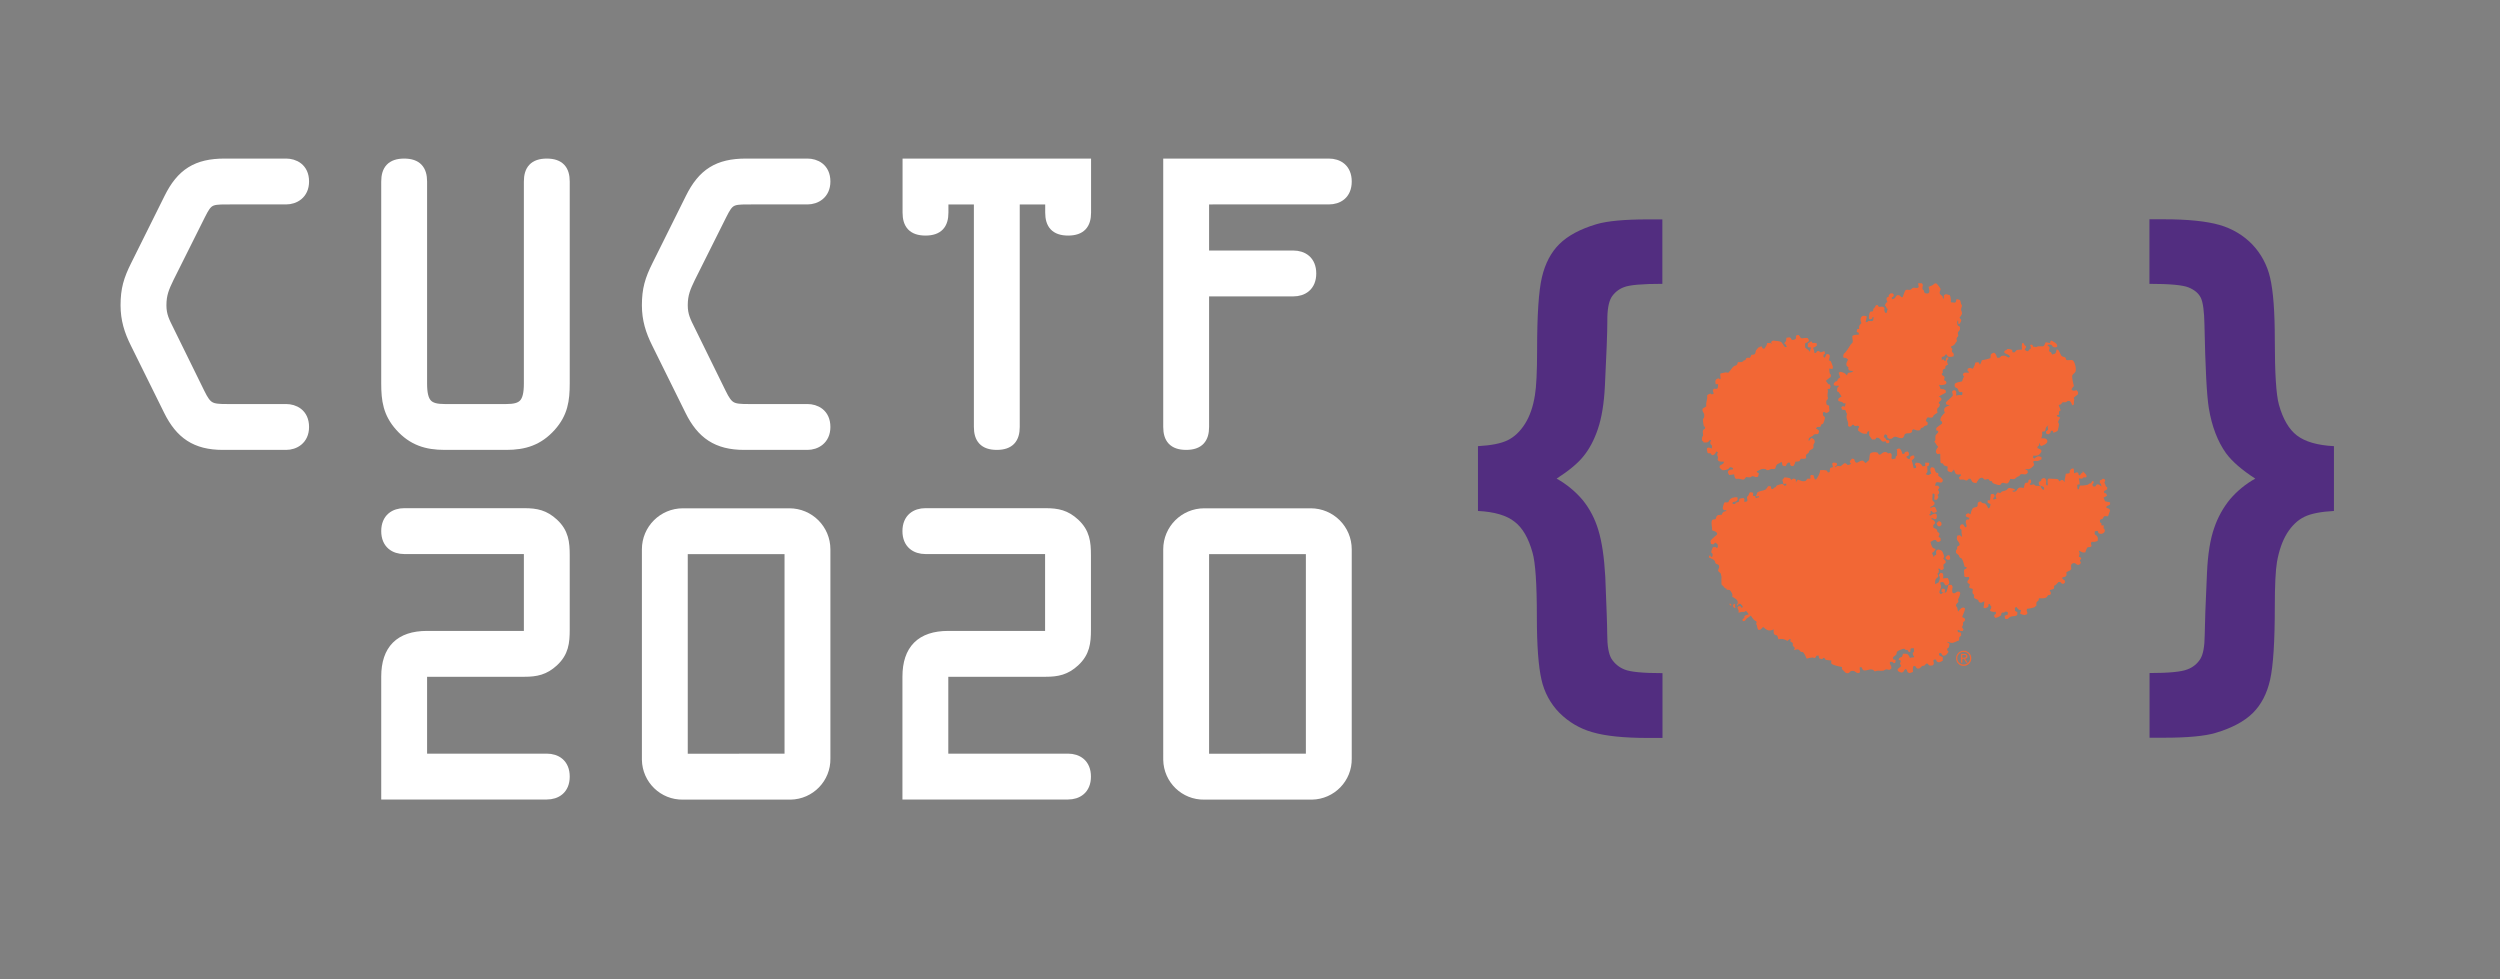 <?xml version="1.0" encoding="utf-8"?>
<!-- Generator: Adobe Illustrator 24.2.0, SVG Export Plug-In . SVG Version: 6.00 Build 0)  -->
<svg version="1.1" id="Layer_1" xmlns="http://www.w3.org/2000/svg" xmlns:xlink="http://www.w3.org/1999/xlink" x="0px" y="0px"
	 viewBox="0 0 2071.6 811.6" style="enable-background:new 0 0 2071.6 811.6;" xml:space="preserve">
<rect x="0" y="0" width="2071.6" height="811.6" fill="#808080" stroke="none"/>
<style type="text/css">
	.st0{fill:#522D80;}
	.st1{fill:#FFFFFF;stroke:#FFFFFF;stroke-width:8;stroke-miterlimit:10;}
	.st2{clip-path:url(#SVGID_2_);}
	.st3{fill:#F26735;}
</style>
<g id="Layer_2_1_">
	<g id="Layer_1-2">
		<path class="st0" d="M1224.7,423.4v-53.7c10.9-0.6,19.1-2.2,24.6-4.9s10.3-7.2,14.3-13.5c4-6.3,6.8-14.3,8.3-23.8
			c1.2-7.2,1.8-19.6,1.8-37.3c0-28.9,1.3-49.1,4-60.5c2.7-11.4,7.5-20.6,14.5-27.5c7-6.9,17.2-12.4,30.6-16.4c9.1-2.7,23.4-4,42.9-4
			h11.8v53.4c-16.5,0-27.2,0.9-31.9,2.8c-4.3,1.6-8,4.6-10.4,8.5c-2.2,3.8-3.4,10.3-3.3,19.6c0,9.4-0.7,27.2-2,53.4
			c-0.7,14.8-2.7,26.7-5.8,35.9c-3.1,9.2-7.1,16.7-12,22.7c-4.8,6-12.3,12.1-22.2,18.5c8.2,4.6,15.5,10.6,21.6,17.8
			c5.9,7.3,10.2,15.7,12.9,24.7c3,9.7,4.9,22.7,5.8,38.9c1,24.7,1.6,40.5,1.6,47.4c0,9.8,1.2,16.7,3.6,20.6c2.6,4,6.4,7.1,10.8,8.8
			c4.8,2,15.3,3,31.4,3v53.7h-11.9c-20.1,0-35.5-1.6-46.3-4.8c-10.3-2.9-19.6-8.4-27.2-16c-7.5-7.6-12.6-17.2-14.9-27.6
			c-2.5-10.9-3.8-28.2-3.8-51.8c0-27.4-1.2-45.2-3.6-53.4c-3.3-11.9-8.2-20.5-14.9-25.6C1248.5,427.1,1238.4,424.1,1224.7,423.4z"/>
		<path class="st0" d="M1934,423.4c-10.9,0.6-19.1,2.2-24.6,4.9c-5.5,2.7-10.2,7.2-14.2,13.5c-3.9,6.3-6.7,14.3-8.4,23.8
			c-1.2,7.2-1.8,19.5-1.8,37.1c0,28.9-1.3,49.1-3.9,60.6s-7.4,20.7-14.4,27.6c-7,6.9-17.3,12.4-30.8,16.4c-9.1,2.7-23.4,4-42.9,4
			h-11.8v-53.6c15.9,0,26.4-1,31.3-3c4.5-1.6,8.3-4.7,10.8-8.7c2.3-3.8,3.5-10.2,3.6-19.3c0.1-9.1,0.7-26.5,1.9-52.1
			c0.7-15.5,2.7-27.9,6-37.2c2.9-8.6,7.3-16.6,13.1-23.7c5.9-6.9,13-12.7,20.9-17.1c-11-7.1-19.1-14.1-24.2-21
			c-7-9.8-11.8-22.3-14.3-37.5c-1.7-10.4-2.9-33.4-3.6-68.9c-0.2-11.2-1.2-18.6-3-22.4c-1.8-3.7-5.2-6.6-10.1-8.6
			c-4.8-2-15.7-3-32.5-3v-53.5h11.8c20.1,0,35.5,1.6,46.3,4.7c10.2,2.9,19.6,8.4,27,16c7.4,7.7,12.5,17.3,14.9,27.7
			c2.6,11,3.9,28.2,3.9,51.8c0,27.3,1.1,45.1,3.4,53.4c3.3,11.9,8.3,20.5,15,25.6c6.7,5.1,16.9,8.1,30.6,8.8L1934,423.4z"/>
		<path class="st1" d="M184.6,368.8c-22.5,0-35.4-9-45-28.5L112,284.5c-5.1-10.2-8.1-19.8-8.1-31.5c0-13.2,2.4-21.3,8.4-33.3
			l27.6-55.5c10.2-20.7,23.1-28.8,46.2-28.8h51c6.6,0,15,3.6,15,15c0,10.8-8.1,15-15,15H187c-12.9,0-15,1.2-20.7,12.6l-26.1,52.2
			c-3.9,8.1-6.3,13.5-6.3,22.8c0,8.4,2.7,13.5,6.3,20.7l25.5,51.9c6,12.3,9,13.2,22.5,13.2h48.9c6.6,0,15,3.6,15,15
			c0,10.8-8.1,15-15,15L184.6,368.8z"/>
		<path class="st1" d="M368.5,368.8c-15,0-26.7-3.6-37.2-15.3c-9.9-11.1-11.4-21.9-11.4-35.7V150.4c0-9.6,4.2-15,15-15s15,5.4,15,15
			v167.4c0,16.8,5.1,21,18.6,21h51c13.5,0,18.6-4.2,18.6-21V150.4c0-9.6,4.2-15,15-15s15,5.4,15,15v167.4c0,13.8-1.5,24.6-11.4,35.7
			c-10.5,11.7-22.2,15.3-37.2,15.3H368.5z"/>
		<path class="st1" d="M616.6,368.8c-22.5,0-35.4-9-45-28.5L544,284.5c-5.1-10.2-8.1-19.8-8.1-31.5c0-13.2,2.4-21.3,8.4-33.3
			l27.6-55.5c10.2-20.7,23.1-28.8,46.2-28.8h51c6.6,0,15,3.6,15,15c0,10.8-8.1,15-15,15H619c-12.9,0-15,1.2-20.7,12.6l-26.1,52.2
			c-3.9,8.1-6.3,13.5-6.3,22.8c0,8.4,2.7,13.5,6.3,20.7l25.5,51.9c6,12.3,9,13.2,22.5,13.2h48.9c6.6,0,15,3.6,15,15
			c0,10.8-8.1,15-15,15L616.6,368.8z"/>
		<path class="st1" d="M781.9,165.4v10.8c0,9.6-4.2,15-15,15s-15-5.4-15-15v-40.8h148.2v40.8c0,9.6-4.2,15-15,15s-15-5.4-15-15
			v-10.8H841v188.4c0,9.6-4.2,15-15,15s-15-5.4-15-15V165.4H781.9z"/>
		<path class="st1" d="M967.9,135.4h133.2c7.8,0,15,4.2,15,15s-7.2,15-15,15H997.9v46.2h73.8c7.8,0,15,4.2,15,15s-7.2,15-15,15
			h-73.8v112.2c0,9.6-4.2,15-15,15s-15-5.4-15-15L967.9,135.4z"/>
		<path class="st1" d="M349.9,628.5h103.2c7.8,0,15,4.2,15,15s-7.2,15-15,15H319.9v-97.8c0-22.5,11.4-33.9,33.9-33.9h84.3v-71.7
			H334.9c-7.8,0-15-4.2-15-15s7.2-15,15-15h99.6c10,0,16.8,1.5,24.3,8.4c8.4,7.8,9.3,15.9,9.3,26.7v61.5c0,10.8-0.9,18.9-9.3,26.7
			c-7.5,6.9-14.4,8.4-24.3,8.4h-84.6V628.5z"/>
		<path class="st1" d="M654.1,425.2c16.6,0,30,13.4,30,30v173.4c0.3,16.3-12.7,29.7-29,30h-89.2c-16.3,0.3-29.7-12.7-30-29
			c0-0.3,0-0.6,0-1V455.2c0-16.6,13.4-30,30-30H654.1z M654.1,628.5V455.2h-88.2v173.4L654.1,628.5z"/>
		<path class="st1" d="M781.8,628.5h103.2c7.8,0,15,4.2,15,15s-7.2,15-15,15H751.8v-97.8c0-22.5,11.4-33.9,33.9-33.9h84.3v-71.7
			H766.8c-7.8,0-15-4.2-15-15s7.2-15,15-15h99.6c10,0,16.8,1.5,24.3,8.4c8.4,7.8,9.3,15.9,9.3,26.7v61.5c0,10.8-0.9,18.9-9.3,26.7
			c-7.5,6.9-14.4,8.4-24.3,8.4h-84.6V628.5z"/>
		<path class="st1" d="M1086.1,425.2c16.6,0,30,13.4,30,30v173.4c0.3,16.3-12.7,29.7-29,30h-89.2c-16.3,0.3-29.7-12.7-30-29
			c0-0.3,0-0.6,0-1V455.2c0-16.6,13.4-30,30-30H1086.1z M1086.1,628.5V455.2h-88.2v173.4L1086.1,628.5z"/>
	</g>
	<g>
		<defs>
			<rect id="SVGID_1_" x="1410.3" y="234.7" width="338.2" height="323.8"/>
		</defs>
		<clipPath id="SVGID_2_">
			<use xlink:href="#SVGID_1_"  style="overflow:visible;"/>
		</clipPath>
		<g class="st2">
			<path class="st3" d="M1589.7,235.4c-0.3,0.9,0.2,1.7,0.3,2.4c-0.4,0.1-0.6,0.6-0.7,0.7c-1.2,0.4-2.8-0.3-4.1,0
				c-0.7,0.2-1.7,1.6-2.4,1.7c-1.6,0.3-2.4-0.7-3.8,0.3c-0.6,0.5-2,4.8-2.4,5.8c-0.4-0.2-0.6,0.1-1,0s-0.9-1.2-1.4-1.4
				c-3.1-1.3-3,1.3-4.4,2.4c-0.5,0.4-1.4,0.4-2,0.7l-0.3-1.4c0.4-0.4,1.6-0.8,1.7-1.4c0.1-0.4-0.2-1,0-1.4c-0.3-0.2-0.6-0.2-0.7-0.7
				c-0.7,0.1-1.3,0.1-2,0c-0.3,0.5-1.2,1.1-1.4,1.7c-0.1,0.2,0.2,0.8,0,1s-1.6,0.6-1.7,1c-0.5,1.5,0.3,2.7,0.7,3.7h-0.7
				c-0.8,0.7-1.3,1.7-1.4,2.7c0,0.3,0.9,0.8,1,1s0.2,1.2,0.3,1.4s0.8,0,1,0.3c-0.4,1.1-0.8,2.2-1,3.4c-0.2-0.1-0.8,0-1,0
				c-0.9-1.9-1.1-1.2-0.7-4.1c-0.3-0.2-1.1-0.9-1.4-1c-1-0.3-2.4,0.3-3.4,0c-0.3-0.1-0.5-1.2-1-1.4s-1.6,0.3-1.4,0.3
				c-0.4,0.7-0.9,1.4-1.4,2.4c0,0.1-0.7,0.2-0.7,0.3c-0.2,0.5,0.1,1.6-0.3,2c-0.6,0.6-1.7,0.1-2.4,0.7c-0.5,0.4-1.4,5.3-0.7,5.8
				c1,0.7,1.7,0,2.4-0.3c0.5-0.3,0.2-0.7,0.3-1.4l1,0.3c-0.2,0.8-0.3,1.6-0.3,2.4c-0.4,0.1-0.5,0.6-0.7,0.7c-1,0.4-2.7-0.3-3.7,0
				l-0.3,0.7c-0.6,0.4-1,0-1.7,0.3c0.3-1.5,0.6-3,1-4.4c-0.6-0.3-0.2,0-0.3-0.7c-1.6-0.1-3.1-0.7-4.1,0.7c-1.3,1.7-0.8,3.5,0,5.1
				c-0.7,0.8-1.9,1.8-2,3.1c-0.1,0.4,0.2,1.3,0,1.7c-0.6,0.2-1.1,0.3-1.7,0.3c0,0.8-0.2,1.6-0.3,2.4c0.5,0.1,0.9,0.2,1.4,0.3
				c0.4,0.3,0.3,1.4,0.7,1.7c-0.7,0-4.6,0.3-5.4,1s0.4,4.1,0,5.4c-0.2,0.7-1.3,1.4-1.7,2c-1.3,2.3-2.8,4.4-4.4,6.5
				c-0.3,0.4-1.2,0.7-1.4,1.4c-1.1,4.2,1,2.7,2,3.1c0.2,0.1,1.3,1.1,1.7,1.4c-0.6,1.3-2.2,3.4-1,5.4c0.2,0.4,1.2,0.6,1.4,1
				s-0.5,0.2-0.3,1c0.3,2,2.6,2,4.4,2c-0.2,0.1-1.3,1-1.4,1c-3.3,1-2.8-0.5-4.1,2.7c-1.5-2-2.7-2.5-5.8-3.1c-0.3,0.5-0.6,0.7-1,1
				c0.6,1.5,0.6,2.3,1.4,3.7c-0.7,0.4-1.4,0.8-2,1.4c-0.4,0.5-0.3,1.3-0.7,1.7s-1,0.1-1.4,0.3c-0.5,0.5-1,1.1-1.4,1.7
				c0.1,0.5,0.1,0.9,0,1.4c1.3,0.5,2.7,0.6,4.1,0.3c-0.2,0.4,0.2,0.6,0,1l-0.7,0.3c-0.7,1.1-0.4,1.8-0.7,3.4
				c0.5,0.2,0.9,0.4,1.4,0.7c1,1.3,1.5,2.4,2.4,3.7c-0.7,0.5-2.5,1.2-2.7,2c-0.2,0.6,0.2,1.1,0,1.7c1.2,0.2,2.3,0.6,3.4,1
				c0.2,0.1,0.7,0.9,1,1c0.6,0.1,1.1-0.2,1.7,0c-0.2,0.8-0.4,1.5-0.7,2.7c-0.8,0-1-0.7-2-0.3c-0.2,0-0.7,0.9-1,1
				c1.3,2.4-0.2,1.8,3.4,2c0.3,0.9,0.7,1.9,1,2.7h0.3c0.3,1.4-0.5,1.9-0.3,3.4c0.1,1.2,1.2,3.7,1.4,4.8c0.1,0.8-0.3,1.6,0,2.4
				c0,0.1,0.6,0.3,0.7,0.7c2.8-1,0.8,0.6,2.7-1.7c0.4,0.2,0.6-0.2,1,0c0.1,0,0.8,1,1,1c1.5,0.3,1.7-0.6,3.1,0s-0.2,1.7-0.3,2.4
				c-0.1,0.4,0.1,1,0,1.4c2.5,1.8,3.4,2.8,7.1,2.7c0.2-0.6,0.4-1.2,0.7-1.7c0.3-0.4,1.1-0.4,1.4-0.7v3.7c0.1,0.4,2,2.7,2.4,3.4
				c0.9-0.1,1.8,0,2.7,0c0.1-0.2,0.5-1.3,0.7-1.4c3.1-0.7,3.9,2.6,5.4,3.1c1,0.2,1.5-0.2,2.4-0.3c0.3,0.4,0.5,1.5,1,1.7
				c0.4,0.1,1-0.2,1.4,0c0.1-0.4,0.6-0.5,0.7-0.7c0.2-0.6-0.2-1.1,0-1.7c-0.8-0.1-1.6-0.2-2.4-0.3c-0.6-0.3-0.8-1.9-1.4-2h-0.7
				c-0.2-0.4,0.2-1,0-1.4c0.2-0.4,0.8-1,1-1.4c0.4,0.4,1.4,0.5,1.7,1c0.2,0.3-0.1,1,0,1.4c0.1,0.5,1.1,0.9,1.4,1.4
				c0.7-0.1,1.4,0.1,2,0c1.2-0.3,1.5-1.6,3.1-1.7c1.8-0.1,3.6,1.7,6.1,1c1.7-0.5,1.3-2.7,2.4-3.4s2.9-0.2,4.4-0.7
				c0.4-0.1,1-0.8,1.3-1c-0.1-0.5-0.1-0.9,0-1.4c0.2-0.4,0.8-0.2,1-0.7c1.6,0.5,3.6,1.6,5.4,0.7c0.4-0.2,0.7-1.4,1-1.7
				s1-0.1,1.4-0.3s1-1.2,1.4-1.4c0.8-0.3,1.6-0.5,2.4-0.7c0.2-0.7,0.3-1.3,0.3-2c-0.1-0.5-1.3-1-1.4-1.4c-0.3-1,0.4-0.9,0.3-1.7
				c0.4-0.4,0.8-0.9,1-1.4c1.3,0.2,2.8,0.6,4.1,0c0.7-0.4,0.5-1.1,1-1.7c0.9-0.8,2-1.5,3.1-2c-0.2-1-0.4-2-0.3-3.1
				c0.1-0.8,1.4-1.5,1.7-2c0.3-0.7,0.5-1.3,0.7-2c-0.4-0.2-0.7-0.4-1-0.7c-0.2-0.4,0.2-0.7,0-1c2.7-1.9,3.2-3,0-4.8
				c2-1,3.8-2.1,5.8-3.1c-0.1-0.6-0.1-1.1,0-1.7c-0.4-0.2-1-0.9-1.4-1c-1.4-0.4-2.2,0-3.1-0.7c-0.4-0.3-0.2-1.1-0.3-1.7
				c-0.8,0.3-0.5-0.9-0.7-1.4c0.1,0,1.9,0.1,1.4,0.3c2.2-0.2,6-0.5,4.1-3.4c-0.2-0.3-1.3-0.4-1.4-0.7c-0.2-0.7,0.6-1.6,0.3-2.7
				c-0.2-0.9-1.5-1-1.7-1.4c-0.7-1.1-1-1.4,0.3-2c-0.2-2.3-0.3-2.2,1-3.4c0.3,0,0.7,0,1,0c0-0.8,0.1-1.6,0.3-2.4l2-1
				c-0.5-1.4-1-2.8-0.7-3.7c0.1-0.3,1-1.1,1-1.4c0.1-0.8-0.5-0.5-0.3-1l-1.4,0.3c-0.8,2.9-0.5,3.9-2.4,1.4c-0.9,0.1-0.8,0.4-1.4,0.7
				c0,0,0-2.1,0-2.7c2.7-0.6,1.7-0.2,3.1-2c0.3,0.2,0.7-0.1,1,0s0.4,1.2,0.7,1.4c1.6,1.1,3.7,0.4,5.1,0c-0.2-0.7,0.2-1.4,0-2
				c-0.1-0.4-1.2-1.2-1.4-1.7s-0.2-1.9,0.3-1.7v-0.7c-0.1-0.2-1-0.9-1-1s0.1-0.8,0-1c2.5-1.1,2.8-1.3,4.1-3.7l0.7-0.7
				c0.1-0.7-0.6-1.3-0.3-2.4c0.1-0.6,1.2-1.3,1.4-2s-0.6-1.6-0.3-2.7c0.1-0.7,1.5-1.8,1.7-2.4c0.2-0.7-0.1-1.6,0-2.4
				c-2.2-1.3-2.1-0.8-2.4-4.1c0.6-0.4,0.2-0.3,0.3-1h0.7c0,0.7-0.1,1.7,0,2.7c0.1,0,1.9-0.1,1.4-0.3c0.2-0.7,0.6-1.4,1-2
				c0-0.3,0-0.7,0-1c-0.1-0.5-1-1.2-1.4-1.7c0.3-0.5,0.8-1,1-1.4s0.9-1.4,1-1.7c0.4-1.6-0.7-3-0.7-3.7c0-1.4,0.8-2.1,0.7-3.7l-0.7-1
				c-0.8-3.8-0.2-3.2-3.7-4.1c-0.2,0.7-0.5,1.9-0.7,2.7c-0.7,0.2-0.4-0.3-0.7,0.3c-1.2-0.1-2.7-0.3-3.4-0.3c0.2-2,0-3.9-0.7-5.8
				c-1-0.2-2.7-1.2-4.1-0.7c-0.3,0.1-0.7,0.8-1,1c0.1,0.8,0.1,1.6,0,2.4h-0.7c-0.3-0.7,0-1.1-0.3-1.7c-0.5-0.8-2.2-1.6-2.4-2.7
				c-0.3-1.9,0.9-2,0.7-3.7c-0.1-0.5-3-4.3-3.4-4.4c-1.9-0.4-2.2,0.9-3.1,1.4c-1.1,0.6-2.4,0.9-3.4,1.4c0.6,2.2,1.9,6.4-2.4,5.4
				c-1.5-0.3-1.1-1.4-1.7-2.7c-0.1-0.2-1-0.5-1-0.7c-0.3-1.6,0.8-2.9,0-4.4c-0.5-0.9-1.7-0.6-2.7-1c-0.1,0.2-1,0.5-1,0.7
				L1589.7,235.4z M1488.4,278.2c-0.5,0.5,0,1.7-0.3,2.4c-0.9,0.9-2.2,1.3-3.4,1c0,0-0.6-1.8-1.7-2c-0.9,0-1.8,0.1-2.7,0.3l-0.3,2.7
				l-1.7,2l1,0.3c0.5,0.9,1,1.8,1.4,2.7c-0.4-0.2-1,0.1-1.4,0c-1.2-0.4-2.4-3.9-3.7-4.4c-1.7-0.7-4.5-0.7-6.5-1
				c-0.4,0.4-0.9,0.7-1.4,1v1c0.4,0.1,0.5,0.9,0,0.7c-0.1,0-0.3-0.6-0.3-0.7c-0.9,0-2.1,0-3,0c-0.4,2.2-1.4,3.2-2.4,4.8
				c-0.4-0.3-1,0-1.4-0.3c-0.3-0.4-0.5-0.9-0.7-1.4c2.3-0.6-3.8,0.1-1.4,0.3c-0.6,0.2-0.9,0-1.4,0.3l-2,2.4c-0.5,1-0.2,2.8-1.4,3.4
				c-0.8,0.2-1.6,0.3-2.4,0.3c-1.7,4.4-1.4,1.5-4.1,2.7c-0.4,0.2-0.6,1.4-1,1.7s-1,0.1-1.4,0.3l-0.3,0.7c-1.5,1-2.9,0.6-4.4,0.7
				c-0.2,0.7-0.4,1.4-0.7,2c-0.6,0.9-1.8,0.8-2.7,1.4c-1.2,0.8-3.9,5.2-4.8,5.4c-0.7-0.2-1.3-0.3-2-0.3c-1.5,0.2-3,0.6-4.4,1
				c0,1.5,0.1,3,0.3,4.4c-0.8-0.2,0.1,0.4-0.7,0.3l-0.7-0.7c-1.1-0.1-2.2,0.4-2.7,1.4c-0.6,1.2-0.1,2.2,0,3.4c0.7-0.1,1.3-0.1,2,0
				c-0.3,3.9,0.1,4-3.4,3.7c-0.3,0.4-0.6,0.7-1,1c0.4,1.3,0.3,2,0.7,3.4c-0.2,0-1.5,0.3-2,0.3c0,0,0.2-1.8-3.4,0.7
				c0.5,3.8-1.2,5-0.7,9.2c-1,0.6-2.2,1.4-3.1,2c0.1,0.6-0.1,1.1,0,1.7c0.2,0.9,1.2,2,1.4,3.1c0.1,1,0,2.1-0.3,3.1l-0.7,0.3
				c-0.4,2.1,0.5,4.6,0.7,6.5c0.4,0.1,0.9,0,1,0.3s-0.2,1,0,1.4c-0.2,0.3-1.2,0.7-1.4,1c-1.1,1.8,0,3.4-0.3,5.4l-0.7,0.3v0.7
				c-0.3,0.9-0.3,1.8,0,2.7c0.1,0.2,0.8,0.5,1,0.7v0.7c3.5,0.2,3.6,0.3,5.4-2c0.3,0.1,1,0.4,1,0.3c-0.2,0.5-0.6,1.1-0.7,1.4
				c0,0.7,0.1,1.4,0.3,2c0.2,0.1,1,0.5,1,0.7c0.3,0.8-0.1,1.9,0,2.7c-3.1-1.5-5.1-1.1-3.7,2.7c0.2,0.5,0,0.8,0.3,1
				c0.6,0.4,1.6,0,2.4,0.3c0.2,0.1,0.8,1.3,1,1.4c2.2,0.4,3.1-1.8,3.7-3.1c0.4,0.2,0.9,0.7,1.4,0.7c-1.2,2.4-0.7,2,0,4.1
				c0,0.3,0,0.7,0,1c-0.2-0.5-0.4,0.9-0.3,1c0.4,2,3.2,1.8,5.1,1.7c-0.1,0.2,0.1,0.8,0,1c-0.4,0.9-2.6,1.9-3.4,2.4
				c0.2,0.6-0.2,1.1,0,1.7c0.7,0.8,1.5,1.5,2.4,2c1.4,0.3,3.9-0.5,4.8-1c0.3-0.2,0.9-1.3,1.4-1.4c1.1-0.2,1.5,0.4,2.4,0.7v1
				c-4.2,0.5-5.3,1.5-3.1,4.8c1.8-0.5,2.3-0.2,4.1-0.7c0.1,1.1,0.4,3.3,1.4,3.7c0.6,0.3,1.7-0.1,2.4,0c3.6,0.5,3.7,2,6.1-1.4
				c1.8,0.2,2.8,0.5,4.1,0l0.7-0.7c1.1-0.2,2.3,0.6,3.1,0.7c1,0.1,1.3-0.3,2-0.3c0.2-0.9,0.4-1.6,0.7-2.7c-0.5-0.4-1.1-0.7-1.7-1
				v-0.7c1.1-0.5,2.4-1.4,3.4-1.7c1.3-0.5,2.8-0.5,4.1,0l0.7,0.7c1.8,0.3,2.6-0.8,3.8-1c0.8-0.1,2,0.3,2.7,0c1-0.5,1-2.6,1.7-3.4
				s2.5-1.3,3.4-2c-0.3-0.8,1,0,1,0c0.5,3.1,0,2.6,3.1,3.1c0.5-1,1.3-3,2.7-3.1c0.6,0,0.2,0.5,1,0.3c0.2,0.5-0.2,1.2,0,1.7
				c0.1,0.2,0.8,0.7,1,1c0.4-0.1,1,0.1,1.4,0c1.1-0.3,1.6-2.8,2-3.7c3.8-0.2,3,0.2,4.4-2.4c1.2,0.1,2.5,0.1,3.7,0
				c0.1-0.4,0.6-0.5,0.7-0.7c0.2-0.7-0.3-1.6,0-2.4s1.6-1.2,2-1.7s0.5-1.6,1-2c1-0.9,2.6-1,3.1-2.4c0.2-0.8-0.2-1.6,0-2.4
				c0.1-0.4,1-1.6,1-2c0.2-2.6-1.2-2.8-2.7-3.7c-0.4,0.6-0.9,1.1-1.4,1.7c0.8,0.2-1,0.7-1,0.7c0.3-1.8-0.3-1.8,1.7-3.1
				c0.8-0.5,1.3-0.5,2-1c0.2-0.2,0.4-0.9,0.7-1c1.2-0.6,2.6,0,3.7-0.7c0.5-0.3,0.2-1.4,0.7-1.7c-0.5-1-0.1-1.1-1-1.7
				c-0.5-0.3-1.1-0.5-1.7-0.7c0.4-0.2,0.6-1.2,1-1.4c1-0.4,2,0.1,2.7-0.3s0.2-1.1,0.7-1.7c0.3-0.4,1.4-0.6,1.7-1s1.6-4.2,1.4-5.1
				c-0.1-0.5-1.2-1-1.4-1.4c-0.4-0.8-0.1-1.3-0.3-2.4c0.4,0,0.5-0.6,0.7-0.7c0.7-0.2,1,0.6,1.4,0.7c2.1,0.5,2.5-0.8,3.4-1.4
				c-0.2-1.5-0.3-2.9-0.3-4.4c-1.6-0.8-2.3-0.3-2.4-2.7s1.2-2.2,1.4-3.1c0-0.7-0.1-1.4-0.3-2c-0.3-3,0.8-3.3,0-6.1
				c0.6-0.1,1.1-0.1,1.7,0c1-2.2,0.9-1.3,0.3-3.7c-0.5-0.1-1.1-0.1-1.4-0.3c-0.7-0.9-1.4-1.8-2-2.7c1.5-1.2,2.5-2.3,4.1-3.4
				c-0.2-0.6,0.2-1.1,0-1.7c-0.1-0.2-1-1-1-1.4c-0.3-1.5-0.2-2.4-0.3-3.7c0.4,0,1.8,0.3,2.7,0.3c0.2-0.7,0.3-1.3,0.3-2
				c0-0.2-1.6-4.3-1.7-4.4c-0.3-0.3-1.3-0.5-1.7-0.7c0.5-1.6,1.7-4.4-0.3-5.1c-0.6-0.2-1.1,0.2-1.7,0c-0.2,0.6-0.4,1.1-0.7,1.7
				c-1.7,3-0.3,0.2-1.7,0.7c0.1-0.7,0.1-1.3,0-2c0.2-0.1,0.5-0.2,0.7-0.3c0.2-0.5,0.3-0.4,0.7-0.7c-0.3-0.6-0.5-1.3-0.7-2
				c-0.6,0.3-2.7,1.2-3.4,1c-0.1,0-0.8-1-1-1c-0.4-0.1-1,0.1-1.4,0c-0.3,0.3-1.1,1.6-1.4,1.7s-1-0.2-1.4,0c1.2,0-0.7-4.4-0.7-4.4
				c1.1-0.4,2.2-1,3.1-1.7c-0.1-0.7-0.1-1.3,0-2c-1.2-0.4-2.5-0.5-3.7-0.3c-0.4-0.9-0.3-0.8-1-1.4c-0.8,0.7-1.7,1.2-2.7,1.7
				c-0.4,3.5-0.2,3.4,2.7,3.4c-0.7,1.4-0.6,2-1,3.7c-0.9-1.3-2.1-2.3-3.4-3.1h-0.3c-0.6-1.2-0.2-2.8-0.3-4.1c0.7-0.1,0.6,0,1-0.3
				s1.7-0.8,2-1.4c0.2-0.2,0.3-1.4,0-1c-0.1,0-0.5-1.3-0.7-1.4c-1.6-0.8-4.1,0.3-5.4,0c-1-0.2-1.5-2.4-2.4-2.7h-0.7
				c-0.2,0.3-0.8,0.1-1,0.3L1488.4,278.2z M1699.2,282.6c-0.4,0.6-0.2,0.9-0.3,1.7c-1.6-0.4-2.2-0.3-3.7-0.7
				c-2.1,4.5-1.3,3.2-6.5,3.4l-1.7,0.7c-0.3,0-0.6-0.3-0.3-0.3c-0.5-0.2-1.2,0.2-1.7,0s-0.5-2.4-2.4-1.7c0,0-0.8,1.3,0,1
				c0,0,0.3,1.7,0.3,2c-1.6,1.1-1.3,0.7-2.4,2.4c-0.7-0.1-1.4-0.3-2-0.7c-1.3-0.9-0.6-1.6-0.3-1.4c0.1-0.8,1-0.7,0.7-2
				c-0.1-0.3-1.2-0.7-1.4-1s-0.2-0.8-0.3-1.4c-0.1,0-1.2-0.2-1.7-0.3c-0.2,1.8-0.2,3.6,0,5.4c-1.4,0-2.7,0.1-4.1,0.3
				c-0.5,0.1-1.6,1.6-2,2c-0.6-0.1-1.1-0.1-1.7,0c-0.2-0.7-0.3-1.3-0.3-2c-1-0.2-2.3-1.2-4.1-0.7c-0.2,0-0.9,1-1,1h-0.7
				c-2.5,2.4,1.3,2.9,2.7,3.7c0.4,0.2,0.9,1.1,1.4,1.4c-0.5,0.3-0.9,0.6-1.4,1c-1.5-1-3.1-2.3-5.8-1.4c-0.6,0.2-1.1,1.2-1.7,1.4
				s-1.4-0.1-2,0c-0.3-1.4-1.1-4-2.7-4.1c-0.5,0-1,0.5-1.7,0.7c-0.1,0.4-0.6,0.5-0.7,0.7c-0.2,1-0.3,2-0.3,3.1
				c-2.3,0.8-4.7,1.3-7.1,1.7c-0.5,1.3-0.8,2.2-1.4,3.4h-0.7v-0.7c-0.6-1.6-2.2-0.9-3.4-0.7c-0.4,2.6-1.1,3.1-2,5.1
				c-2.9-1-2.2-0.9-4.4,0c0.1,0.7,0.1,1.3,0,2l1,0.3v1c-1.4-0.2-2.7-0.2-4.1,0c-0.1,0.8-1,0.7-0.7,2c0,0.1,1.1,1.3,1,1.4
				c-1,0.4-1.4,2.7-1.7,3.7c-2.8,0.7-4.1,0.6-6.1,2c0.1,0.8-0.3,1.6,0,2.4s1.9,1.1,2.4,1.7s0.7,2.3,1.4,2.7s1.5-0.1,2,0
				c0.1,0,0.4,0.6,0.7,0.7c0,0-0.6,2-0.3,2c-1.7-0.3-3.5-0.2-5.1,0.3c0.2-1.6,0.5-3.9-1-4.4c-0.4-0.1-1,0.2-1.4,0
				c-0.1,0.4-0.6,0.5-0.7,0.7c-0.5,1.6,0.7,2.2,0.3,3.7c-0.2,0.8-4.9,4.6-5.8,5.8c0.4,0.4,0.2,0.6,0.3,1.4c0.8,0.2,2.2,0.9,3.1,1
				c-3.9,1-5.8,2.4-4.1,6.1c-1.2,0.8-4.1,4-3.7,6.1c0.1,0.5,1.2,1,1.4,1.4s-0.2,1,0,1.4c-0.8,0.4-4.6,3.3-4.8,3.7s0.1,1.4,0,2
				c0.5,0.1,0.9,0.2,1.4,0.3c0.2,0.1,0.1,0.9,0.3,1c-0.5,0.9-2.1,2.1-2.4,3.1c-0.4,1.4,0.6,4-0.7,4.4c-0.8,0.2,1,2,1,2v0.3
				c0.4,0.4,0.7,0.9,1,1.4c0.3,0.4,0.6,0.7,1,1c-0.7,1-2.5,2.8-1.7,5.1c0.1,0.2,0.8,0.6,1,1c0.8-0.2,1.6-0.3,2.4-0.3v3.4
				c0.1-0.7,0,3.6,0.3,4.1c0.2,0.4,1.6,0.4,2,0.7c0.2,0.2,0.4,1.2,0.7,1.4c1,0.4,2,0.8,3.1,1c0,0.9-0.3,2.6,0,3.4
				c0.4,1,2,0.9,3.1,1.4c0.3-0.5,1-0.9,1.4-1.4c0.2-0.3,0.5-0.7,0.7-1c0.3,0.8,1,3.2,1.7,3.7c1.2,0.9,2.4,0.5,4.1,0.3
				c-0.2,0.2,0,0.8,0,1s-1.4,1.4-1.7,1.7c0.3,0.5,0.5,1.1,0.7,1.7c1.1-0.1,2.3-0.1,3.4,0c0.5,0,1.4,1,2.7,0.7
				c0.3-0.1,1.1-1.3,1.4-1.4s1,0.1,1.4,0c1.9,2.8,0.7,2.9,4.8,3.7c1.1-1.6,2.2-5.1,5.4-4.4c0.2,0,1,1.3,1.4,1.4
				c1.3,0.3,2-0.7,3.4-0.3c0.3,0.1,0.7,1.2,1,1.4c0.5,0.3,1.1,0,1.7,0.3c0.3,0.2,0.4,1.2,0.7,1.4c0.6,0.4,4.8,2.1,6.1,1.7
				c0.6-0.2,1-1.5,1.7-1.7c1.8-0.5,2.7,0.8,4.4,0.3c1.2-0.3,2-2.7,2.4-3.7c4.7,0.6,3.1,0.1,5.8-1.7c0.6-0.4,1.2-0.3,1.7-0.7
				c0.3-0.2,0.7-1.2,1-1.4c1.4-0.5,3,0.4,4.4,0c0.6-0.2,1.2-1,1.7-1.4c-0.1-0.6-0.4-1.5-0.3-1.7c-0.8-0.4-1.7-1-2.4-1.4
				c1.1,0.2,2.3,0.3,3.4,0.3c1.2-0.2,4.2-2.5,4.4-3.7s-1.6-2.5,0-3.1c0.8-0.3,2.2,0.1,3.1,0c1-0.4,2.1-0.8,3.1-1.4
				c-0.1-0.6-0.1-1.1,0-1.7c-2.3-1.1-2.8-1.2-5.1,0.3l-0.3,0.7c-1.2,0.2-1-0.6-1.7-0.7c0.1-0.5,0.3-1.6,0.3-1.7
				c2.7,0.2,4,0.2,5.4-1.4c2.6-2.9,1.1-3.7-2-4.8c0.2-0.4-0.2-0.6,0-1s1.2-1,1.4-1.4s-0.2-1,0-1.4h0.7c0,0.5,0,0.9,0,1.4
				c0.4,0.2,0.8,0.2,1,0.7c1.8-0.6,4.9-1.8,5.1-3.7c0.3-2.9-3.2-2.8-5.1-2.7c0.8-1.7,1.1-3.6,0.7-5.4c0.7-0.2,1.3-0.3,2-0.3
				c0.1-0.4,0.6-0.5,0.7-0.7c0.6-1.8-0.1-1.7,1-3.1c0.5-0.5,1.1-1,1.7-1.4c-0.1,0.3-0.7,1.2-0.7,1.4c-0.2,1.1,0.6,1.4,0.3,2.4
				c-0.1,0.3-1.4,1.1-1.7,1.4c0.1,0.6,0.1,1.1,0,1.7c1.7,0.3,1.5,1.5,3.4-0.3c0.6-0.6,0.3-1.1,0.7-2c0.3,0.2,1-0.1,1.3,0
				s0.6,1.4,0.7,1.7c1.3-0.6,3.1-0.8,3.7-2c0.2-0.3,1-4.8,1-5.1c-0.1-0.6-0.9-1.1-0.7-2.4c0,0,1.5-2.7,1.7-3.1
				c-1.2-0.3-1.5-0.8-2.7-1c0.2-0.1-0.2-0.9,0-1c0.5-0.2,1.1-0.3,1.7-0.3c-0.1-0.9-0.1-1.8,0-2.7c0.1-0.3,1.1-0.8,1.4-1
				c-0.8-1.7-1-2.7-1.7-4.4c0.7-0.4,1.4-0.2,2-0.7c0.3-0.2,0.7-1.2,1-1.4c1.1-0.4,2.1,0,3.1-0.3c0.6-0.2,1-1,2-1
				c2.1,0,2.5,2.2,3.1,3.7c0.4-0.3,0.9-0.5,1.4-0.7c-0.1-1.4,0-2.8,0.3-4.1c0.1-0.4-0.3-0.9-0.3-0.7v-1c1.2-0.9,2.2-1.8,3.4-2.7
				c-0.1-0.6,0.2-1.4,0-2l-0.7-0.7c0,0-0.3-0.6-0.3-0.7c-1.1,0.2-2.3,0.7-3.4,0.3c-0.2,0-0.8-0.9-1-1c0.5-1,1.2-1.9,2-2.7
				c-0.5-1.8-1.7-6.8-1.4-8.5c0.2-1.3,2.3-2.3,2.7-3.4c1-2.7-0.8-8.9-2.4-9.5s-3.5,0.4-5.1-0.3c-0.5-0.2-0.3-1.2-0.7-1.7
				c-0.7-1-2.1-0.6-3.1-1.4c-1.1-0.8-2.2-5-3.4-5.4c-0.4-0.1-0.7,0.2-1,0c-0.6,3.4-0.5,3.2-3.7,4.1c-0.2-0.6-0.4-1.1-0.7-1.7
				c-0.3-0.4-1.6-0.7-1.7-1c-0.4-1.3,0.7-1.9,0.3-3.4c-0.1-0.5-1.3-1-1.7-1.4c0,0,0.3-0.6,0.3-0.7c0.9-0.1,1.8-0.1,2.7,0
				c0.7,0.2,1.2,1.8,2,2c4.3,1.1,3.4-2.1,1.7-3.4c-1.1-0.7-2.2-1.4-3.4-2l-0.7,0.3L1699.2,282.6z M1683.6,326.8c0,0-2.4,0.6-3.4,0.7
				c0.1,0.3-0.3,1.2,0.3,1c0.4,0.6,0.7,1.1,1,1.7c1.9-0.3,1.8,0.6,3-1.4l0.7-0.3c0.1-0.3-0.2-1.4-0.3-1
				C1684.3,327.3,1684.6,326.9,1683.6,326.8L1683.6,326.8z M1572,373.1c0,0.2,0,4.4,0,4.4c-0.2,0.2-0.9,0.4-1,0.7s-0.2,1.5-0.3,1.7
				c-0.5,0.4-0.8,0.2-1.7,0.3c0.4,0.2-0.8,0.4-1,0.3s-0.3-0.6-0.7-0.7c0.2-1.8,0.7-3.8-1-4.4c-0.7-0.3-0.8,0.5-1.7,0.3
				c-0.3,0-1.1-1-1.4-1c-2.7-0.6-3.8,1.2-5.1,2c-0.3-0.2-0.7,0.1-1,0c-0.5-0.2-0.9-1.5-1.4-1.7c-1.8-0.5-3.7-0.4-5.4,0.3
				c-1.6,0.9-0.8,4.5-1.7,6.1c-0.2,0.2-2.3,2-2.7,2.4c-0.6-0.7-1.3-1.4-2-2c-3.6-1-5.7,5.1-7.5-1.4c-0.6-0.3-1.3-0.4-2-0.3l-0.3,0.7
				c-1.1,0.7-2.1,2.2-0.3,3.1c0.3,0.1-0.5,0.4-0.3,0.7c-0.7,0.2-1.6,0.8-2.4,0.7s-0.8-1.7-2.7-1.4c-0.5,0.1-2.8,2.3-3.1,2.4
				c-1.1,0-2.3-0.1-3.4-0.3l-0.3,1c-2.7,0.7,0.2-1.4,0.7-1.7c-0.1-0.5-0.4-1.6-0.3-1.7c-1.4-0.2-1.8-0.1-3.1-0.3
				c-0.1,0.5-0.4,0.5-0.7,0.7c0.3,1.4,0.3,2,0.7,3.1c-0.9,0.4-2,0.2-2.4,1c-0.2,1-0.4,2-0.3,3.1c-0.7-0.2-0.7,0.5-1.4,0.3
				c-0.4-0.1-0.7-1.5-1.4-1.7c-1.8-0.5-3.4-0.1-5.1-0.3c-0.3,3.4-1.9,5.6-3.4,7.8c-0.2-0.1-0.9,0-1,0c-0.6-1.1-0.9-2.2-1-3.4
				c-0.6-0.2-0.5,0.3-0.7-0.3c-0.3,0.2-1-0.1-1.4,0c-0.2,0-0.3,0.5-0.7,0.7c0,0,0,1.6,0.3,1c-0.1,0.3-0.3,1.4-0.3,1.4
				c-0.8,0.1-1.7-0.2-2.4,0c-0.5,0.2-0.9,1.5-1.4,1.7c-2.5,1.1-4.7-0.4-6.5-1c-0.7,1-1.2,1.2-1.7,2.7c0.1-0.9,0.1-1.8,0-2.7
				c-0.1-0.2-0.6-0.2-0.7-0.7c-0.5,0.2-1.2-0.2-1.7,0c-0.3,0.1-0.9,0.8-1.4,1c-0.3-0.2-0.7-1.2-1-1.4c-1.5-0.5-3.1-0.7-4.8-0.7
				c-0.1,0-0.3,0.6-0.3,0.7c-2,1.7-1,1.3-0.7,3.4l0.3,1.4c0,0,1.6,0,1-0.3c0.4,0,0.9,0,1.4,0c0,0.5,0,0.9,0,1.4
				c-0.8-0.2-0.6,0.5-1.4,0.3c-0.3,0-1.1-1.3-1.4-1.4c-1.1-0.2-4.7,0.9-5.4,1.4c-0.3,0.2-0.1,0.8-0.3,1c-0.4,0.4-1.2,0.3-1.7,0.7
				c-0.2,0.1-0.5,0.9-0.7,1s-0.8-0.1-1,0c-0.2-0.6-0.5,0-0.7-0.3c-0.1-0.5-0.1-0.9,0-1.4c-0.6-0.1-0.2-0.1-0.3-0.7
				c-0.7,0.1-1.3,0.1-2,0c-0.8,1-1.6,2.5-2.7,3.1c-1.6,0.8-5.5,1-6.5,2.4c-0.4,0.5,0,0.9-0.3,1.4c-0.6-0.2-0.3,0.4-0.3,0.7
				c-0.9-0.3,0,1,0,1c0.9,0.3,1.1-0.4,2-0.3v1c-0.8,0.2-0.8,0.1-1.7,0.3c0.5,0.4-1,0.3-1,0.3l-0.3-1.7c-0.2-0.1-1.6,0.2-1.7,0
				c-0.3-0.6,0-2.1,0-2.7c-3.6-0.8-2.5-0.6-4.1,2.4c-0.1,0.1-1,1-1,1c-0.3,1.2,0.5,2.3,0.3,3.1c-0.1,0.4-0.9,0.7-1,1
				c-0.6-0.1-1.1-0.1-1.7,0c0.1-0.8,0.2-1.6,0.3-2.4c-0.3-0.2-0.6-0.2-0.7-0.7c-0.7,0-2.4,0.3-2.4,0.3s-1,0.3-1,0.3
				c-0.5,0.5-0.2,1.9-0.7,2.4c-0.7,0.7-2,0.4-2.7,1c-0.2,0.2,0,0.9-0.3,1s-1.2-0.2-1.7,0c0.3-0.2-0.7-0.7-0.7-0.7l0.7-1
				c1.2-0.4,2.4-0.2,3.1-1c0.1-0.1,0.7-1,0.7-1c0-0.7-0.1-1.4-0.3-2c-3.2,0-5.1,0.4-6.8,2.7c-0.3,0.4-0.3,1.2-0.7,1.4
				c-1,0.5-2.2-0.1-3.1,0.3c-0.4,0.2-1.7,4.3-1.4,5.4c0.1,0.2,0.8,0.7,1,1c0.7-0.1,1.3-0.1,2,0c0,0.1-0.4,0.7-0.3,0.7
				c-2.6,0.5-2.7,1-3.7,3.1c-3.4,0-3.9,0.3-4.8,2.7v0.7c-0.7,0.6-2,0.2-2.7,0.7c-1.7,1.2-0.3,5.9-0.3,8.8c1.5,0.4,3.6,1.1,4.1,2.4
				c0.1,0.4-0.2,0.7,0,1c-0.8,0.6-5.3,4.5-5.4,5.1c-0.3,1.1,0.2,1.8,0.3,2.7c0.4,0,1.1,0.5,2,0.3c0.7-0.1,0.9-1.1,1.4-1.4
				c0,0,1.5,0.5,1,0.7c0.2,0.2,0.9,0.4,1,0.7c0.4,0.8,0.1,1.3,0.3,2.4c-0.5,0.1-0.5,0.6-0.7,1c-0.4-0.2-0.8-1-1-1
				c-0.7-0.2-1.6,0.1-2.4,0c-0.4,1.1-1.5,3.1-1.4,4.4c0,0.2,1,0.9,1,1c0.5,1.1-0.1,1.2,0,2.4c-0.4-0.2-0.3,0.5-1,0.3
				c-0.1,0-0.4-0.6-0.7-0.7c1.3-0.5-1.9-0.5-1-0.3l-0.3,1.4c1.4,0.8,3.8,1.4,4.8,2.7c0.5,0.7,0.3,1.8,1,2.4c1.1,0.9,2.4,0.4,2.7,2
				c0.4,1.9-1,2.5-0.7,4.1c0.2,0.9,1.7,1.4,2,2c0.3,0.9,0.5,1.8,0.7,2.7c0.1,1.5-0.4,5.3,0.3,7.1h0.3c1,0.5,1.8,2.4,2.7,2.7h0.7
				c0.2,0.1,0.1,0.9,0.3,1c0.8,0.4,1.6-0.1,2.4,0.3s3.4,4.2,2,5.4c1.7,1.3,5.1,2.2,4.8,5.4c0,0-0.9,1.4-1,1.7c0.4-0.2,0.3,0.5,1,0.3
				c0.4-0.1,0.5-1,0.7-1.4c0.5,0.1,0.9,0.1,1.4,0c0.7,0.7,3.5,2.8,1,3.4c-0.2-0.3-0.7-1.2-1-1.4s-1,0.2-1.4,0c-0.3,0.4-0.6,0.7-1,1
				c0,0,0,1.2,0.3,0.7c0.1,0.4,0.3,0.9,0.3,1.4c0.7-0.3,0.3,2.4,0.3,2.4c1.6-0.7,3.4-0.9,5.1-0.7c0.1-0.2,0.2-0.5,0.3-0.7
				c0.3-0.1,1.7,0.3,1.4,0.3c0.5,0.8,1.1,1.6,1.7,2.4c-1.6,0.5-3.4,0.5-3.7,2c0,0.2,0.1,0.9,0,1c-0.2,0.3-1.2,0.6-1.4,1
				s0.2,1.2,0,1.7c0.6-0.3,1.1,0,1.7-0.3s1.1-1.6,1.7-2c1.2-0.9,2.3-1.4,3.4-2.4c0.8,1.3,1.7,2.6,2.7,3.7c0.4,0.4,1.8,0.8,2,1.4
				c0.4,1-0.4,1.3-0.3,2l0.7,1c0.5,2.5,0.1,1.9,1,3.7c0.4-0.2,1,0.1,1.4,0c0.9-0.2,2-1.8,2.7-2.4c2.6,2.3,4.7,4.2,8.8,2
				c-0.2,2-0.4,4,1.4,4.8c0.5,0.2,1-0.1,1.4,0.3s0.9,2.7,1,3.1c3.8-0.6,4.9-0.1,7.5,1.4c0.5-0.3,1.9-1.8,2.7-1.7c0,0-0.3,1.7-0.3,2
				c0.7,0.4,1.4,0.9,2,1.4c0.3,0.5-0.1,1.5,0,2s1.6,1.7,1.7,2c0.1,0.8-0.5,1.3-0.7,2c0.9-0.2,2.4-0.9,3.4-0.7s1.7,1.6,2.4,2
				c0.5,0.3,1.1,0,1.7,0.3c0.9,0.5,2.6,4.1,3.1,5.4c1.7-0.6,3.4-0.9,5.1-1c0.4,0,1.2,0.7,2,0.3v-0.3c0.6-0.3,0.6-1.1,1-1.4
				s1,0,1.7-0.3c1,3.4-0.3,2.2,3.1,3.1c0.2-0.4,0.4-0.7,0.7-1c0.4-0.2,0.7,0.2,1,0c0.3,0.2,0.7,1.2,1,1.4c0.9,0.5,3.7,0.6,4.8,0.7
				c0.1,0.8-0.3,1.7,0,2.4c0.5,1.4,6.8,2.6,8.8,3c0.2,0.6-0.2,1.1,0,1.7c0,0,3,3,3.1,3.1c3,1.3,3.1-1,4.4-1.4
				c2.7-0.8,3.7,0.8,4.8,1.4c0.6,0.3,1.1,0,1.7,0.3c0.2-0.5,0.6-0.5,1-0.7c-0.3-1.9-0.2-3-0.3-4.1c0.5,0.1,0.8-0.2,1.4-0.3
				c0.3,0.5,1.1,2.5,1.7,2.7c1.9,0.7,4.4-0.6,5.8-0.7c2.3-0.1,2.6,0.8,3.7,1.7c3.2-1.4,3.5-0.1,7.1-0.7c0.3-0.1,1.8-1,2-1
				c1.2-0.2,2.3,0.5,3.1,0.3c0.3-0.1,1-0.8,1.4-1c-0.2-0.6,0.2-1.1,0-1.7c0-0.1-3.4-5,1-3.8c0.2,0,0.8,1,1,1
				c0.7,0.1,1.1-0.4,1.4-0.3c-0.4-0.3,0.3-1.5,0.3-1.7c-0.4-0.2-0.1-0.6-0.3-0.7c-0.6-0.2-1.1-0.3-1.7-0.3c0-0.7-0.4-1-0.3-1.4
				c0.1-1.2,2.2-1.8,2.7-2.7c0.4-0.7,0.2-1.7,0.7-2.4s4.5-2.6,6.1-2.4c0.2,0,0.9,1,1,1c0.4,0.1,1-0.2,1.4,0s0.9,1.5,1.4,1.7
				c0.3,0.1,0.8-0.2,1,0c0.3-3.8,0.1-3,3-3.1c0.1,1,0.1,2,0,3.1c0,0-1,0.6-1,0.7c0.6,2.3-0.1,1.6,1.4,3.1c-0.4,0.1-0.5,0.6-0.7,0.7
				c-0.5,0.2-1.2-0.2-1.7,0c0.5,0.2-1.3,0.3-1.4,0.3c-0.1-0.3-0.2-0.7-0.3-1c-1.7-2.5-1.3-2.4-5.4-2.4c-0.1,0.8-0.3,1.6-0.7,2.4
				c-0.4,0.5-1.6,0.6-2,1s-0.3,0.3-0.7,1v1c0.2,0,1.2-0.2,1.4,0c0,0.1,0.2,1.2,0.3,1.7c-1.7,0,0.1,2.7,0.3,3.1
				c-1.1,0.9-2,1.8-3.1,2.7c0.2,0.6,0.4,0.7,0.3,1.4c3.5,2.1,4.2,1.7,6.1-1.7c0.2,0.3,1.1,0.4,1.4,0.7s0.1,0.9,0.3,1.4
				c1.4,2.2,3,1.1,4.8,0.3c-0.3-1.6-0.2-3.2,0.3-4.8c0.3,0.2,1-0.2,1.4,0s1,1.8,1.7,2c2.6,0.6,2.9-1.3,4.1-2c0.6-0.4,1.1,0,1.7-0.3
				s1.2-1.3,1.7-1.7c0.3,0.1,0.7-0.1,1,0c0.5,0.1,1,1.2,1.4,1.4c1.1,0.5,1.8,0.1,3.1,0c0.2-0.4,0.4-0.7,0.7-1c0.5-1.8-1-2.8,0.3-3.8
				c0.3,0.2,1-0.1,1.4,0s0.6,1.4,1,1.7c1.8,1.3,3.3,0,4.8-0.7c0-1,0-2.1,0-3.1c-0.8-0.3-2.8-0.9-3.1-1.7c-0.1-0.4,0.2-1,0-1.4
				c0.9,0.2,0.8-0.6,1.7,0c1.1,0.7,0.4,2.2,2.7,2c1.3-0.1,2.6-1.6,3.1-2.7c0,0,0.8-0.5,0.3-0.7c-0.8-0.5-1.2-1.5-1-2.4
				c0-0.2,0.9-0.6,1-0.7c0.8-1.1,0.6-1.9,1-3.4c-0.3-0.2-0.6-0.2-0.7-0.7c-0.3,0-0.7,0-1,0v-1c4.7,2.2,5.2,0.3,9.5-1
				c0-0.9,0.1-1.8,0.3-2.7c0.1-0.4,1.2-0.9,1.4-1.4c0.2-0.7-0.1-1.3,0-2c-0.3-0.2-0.6-0.2-0.7-0.7c-0.6,0.1-1.1,0.1-1.7,0
				c-0.2-0.1-0.5-1.3-0.7-1.4c0.3,0,0.8-0.5,1-0.7c1.9,1.3,1.2,1.1,3.7,1c-0.1-0.8,0.4-0.5,0.3-1.4c0-0.3-1-1.2-1-1.4
				c-0.2-1.2,0.5-1.5,0.7-2s-0.2-1.4,0-2s1.3-1.4,1.7-2c-0.2-0.2,0-0.8,0-1c-0.2-0.8-1.7-1.3-2.4-1.7c0.8-2.8,1.9-3.8,2.4-7.1
				c-0.3-0.1-0.9-0.7-1-0.7c-2-0.5-3,1.6-4.1,2.4c-0.3,0.3-0.5,0.6-0.7,1c-0.2-0.7-0.4-2.3-0.7-3.4c-0.1-0.3-1-1.1-1-1.4
				c-0.3-2,1.7-2.3,2-3.7v-0.3c-0.1,0.2-0.4-1-0.3-1.4c0.1-0.5,2.8-5.2,1.4-6.1c-2-1.3-3.2,0.7-4.4,1c-0.2,0-0.8-0.1-1,0
				c-0.1-0.4-0.6-0.5-0.7-0.7c-0.4-1.1,0-2.9,0-4.1c0.2,0.6,0.3-0.3,0.3-0.3c-1.2-2.6-0.9-1.9-3.7-1.7c-0.3,1.2-1,5.5-2,6.1
				c-0.8,0.5-1.9,0-2.7,0.3c-0.2,0.1-1,1-1,1c-0.8,0.2-1-0.4-1.4-0.3c0.4,0-0.3-1-0.3-1c-0.1-1.2,1.2-3.4,1.4-4.1
				c0.2-1.4-0.5-2.5-0.7-3.4l0.3-1c0.6,0.1,1.4-0.2,2,0c1.6,0.5,1,3.6,3.7,2.4s1.1-4.1,0.3-5.8c-1.8,0.1-2.6,0.1-4.1,0.3
				c0.7-2.3,0.4-2.1,0-4.1c-0.6-0.2-1.2-0.4-1.7-0.7c0,0-2.3,2.2-1.7,2.4c1.5,0.5,0.7,4.3,0,5.4c-0.5,0.8-2.2,1.3-3.1,1.7
				c0.2-4.4-0.1-3.4,2.7-6.1c-0.4-1.3-0.3-1.6-0.7-2.7c0.2-0.1,0.9-0.5,1-0.7c0.3-0.7-0.3-1,0.3-1.4c0,0-0.6-1.8-0.7-2
				c0.3,0.2,1,0.1,1.4,0.3s0.5,0.9,0.7,1c0.4,0.1,1.6-0.3,1.4-0.3c0.1-0.2,0.9-0.5,1-0.7c0.3-1-0.4-2.7,0-3.7
				c0.2-0.8,2.1-0.4,1.7-2.7c-0.1-0.8-1.5-1.5-2-2c1-2.2,1-1.3,0.3-3.4c-0.5-1.5-1-3.2-2.4-3.7c-3.7-1.5-4.2,0.6-3.7,3.7
				c-0.2,0.2-1.6,0.8-1.7,1v0.7h-0.7c-0.3-0.9-0.1-1.6-0.7-2l-0.3-0.3c0.2-0.2-0.1-0.8,0-1h0.3c1.3-0.7,1.8-2,2.7-3.1
				c-3.3-0.6-3.3-2.1-4.4-5.8c0.8-0.4,2.5-1.7,3.4-1.7c1.8-0.1,1.4,1,2,1.4s1-0.1,1.7,0.3c0.4-0.4,0.9-0.7,1.4-1
				c-0.3-1,0.1-1.7-0.3-2.4c-0.1-0.1-1.4-0.7-1.4-0.7c-0.3-1.3,0.9-1.2,0.7-2.7c-0.1-0.8-1.3-1.2-1.7-1.7s-0.1-0.9-0.3-1.4
				c-0.6-1-2.1-1.5-3.1-2c0.1-0.7-0.2-1.4,0-2c0.1-0.4,1.3-1.2,1.4-1.7c0.2-1.9-1.8-2.9-3.1-3.4c-0.7-0.3,0.9-0.8,1.4-0.7l0.7,0.7
				c3,0.8,2.5-2.1,2.4-3.7c-0.4-0.1-0.5-0.6-0.7-0.7c-1.7-0.6-3.8,1.3-4.8,1.7l-0.7-1c0.1-0.2,0.9-0.5,1-0.7c0.1-0.7,0.1-1.3,0-2
				c0.5,0.2,0.2-0.5,1-0.3c0.1,0,0.5,0.9,0.7,1c1.7,1.1,2.4,0.2,3.7-0.7c-1.4-3.5-1.4-4.8-5.4-2.7c0-0.3,0-0.7,0-1
				c1.3-0.6,2-0.5,2.7-1.7c0.1-0.2,0.5-0.2,0.7-0.3c-0.2-0.4,0.1-1,0-1.4c-0.2-0.7-1.5-1.3-1.7-2c-0.4-2,0.3-3.4,0-5.4
				c0.3,0.2,0.7-0.6,1.4,0s0.1,3.4,0,4.8c0.6-0.1,1.2,0.4,2.4,0c0.1,0,0.2-0.7,0.3-0.7c0-0.3,1-0.9,0.7-2c0-0.1-0.7-0.8-0.7-1
				c0.1-0.5,1.5-0.8,1.4-2.7c-0.1-1.1-1.2-0.8-0.7-2.4c0-0.1,0.9-0.9,1-1c0,0-0.1-0.9-0.3-0.3c-0.2-0.1-0.4-1.2-0.7-1.4
				c-0.9-0.1-1.8-0.1-2.7,0v-0.7h0.3c0-0.6,0.2-1.1,0.3-1.7c1.4-1.3,3,0.1,4.8-0.3c0.2-0.1,0.7-0.9,1-1c-0.1-0.5-0.1-0.9,0-1.4
				c-1-1.3-2.3-2.3-3.7-3.1c0.1-0.7,0.1-1.3,0-2c-0.4-0.7-1.1-0.2-1.7-0.7c-0.8-0.6-1.1-2.4-1.4-3.4c-0.4-0.1-0.6-0.6-0.7-0.7
				c-4.2-1.5-2.7,3.5-2,5.1c-0.6,0.2-0.6,0-1,0.3c-1.3,1-1.2,0.9-3.1,0.3c0.2-0.4-0.7-0.5-0.3-0.7c1.9-1.2,1.1-3.3,1-6.1l1-0.3
				c1.7-3,0.3-2.8-2.7-2.7c0.2,3.4,0.7,2.4-2,3.1c-1.8-2.6-2.5-3.1-5.8-3.1c-0.2,0.6-0.4,1.2-0.7,1.7c0.1,0.2,1,0.9,1,1
				c-0.2,0.1,0,1.5,0,1.7c-0.7,0-1.4,0.1-2,0.3c-0.5-1.9-0.9-4.9-1.7-6.5c0.9-0.7,1.7-1.5,2.4-2.4c-0.2-0.5-0.3-1.1-0.3-1.7
				c-0.2,0-1.8-0.2-1.4,0c-1,0.5-1.1,0.1-1.7,1c-0.3,0.6-0.5,1.3-0.7,2c-0.4-0.1-1.3-0.4-1.4-0.3c-0.2-0.3-0.4-0.8-0.7-1
				c-0.4,0.2-0.6-0.6-0.7-0.7c2.5-1.4,2.6-1,2-3.7c-0.4-0.1-0.5-0.6-0.7-0.7c-0.4-0.1-1.6,0.3-1.4,0.3h-0.7c-0.5,0.2-0.4,1.5-1,1.7
				c-0.4,0.1-1-0.2-1.4,0c-0.4-1.6-1-3.9-2.4-4.4c-0.4-0.1-0.7,0.2-1,0c-0.2,0.3-1.1,0.5-1.4,0.7L1572,373.1z M1714.9,390.1
				c0,0,0.2,1,0.3,1.4c-0.4,0.1-0.6,0.6-0.7,0.7c-0.9,0.2-1.8,0.3-2.7,0.3c-0.3,3.2-1.2,4.6-1,7.1c-1.4-2.5-2.3-2.3-4.4-0.7
				c-0.3-0.4-0.6-1.5-1-1.7c-1.1-0.6-5.9-0.3-7.8-0.7c-0.1,0.4-0.6,0.5-0.7,0.7c-0.4,1.2,0,3.4,0,4.8l-0.7,0.3c-0.2-0.5-0.6-0.7-1-1
				c0.9-2.9,0.1-6.8-3.4-4.4c-0.4,0.3-0.3,1.4-0.7,1.7c-0.5,0.3-1.1,0.5-1.7,0.7c0.2,1-0.1,1.6,0.3,2.4c0.7,1.2,3.6,1,4.1,2.4
				c0.2,0.6-0.2,1.1,0,1.7c-0.3,0-0.7,0-1,0c-0.9-0.8-1.6-1.9-2-3.1c-1.1-0.2-3,0.1-4.4-0.3c-0.1,0-0.8-1-1-1
				c-1.3-0.2-1.7,0.8-3.1,0.3c-0.1,0-0.3-0.6-0.7-0.7c1.8-1,1.6-0.9,1.3-3.4l-1-0.3c-0.3,0.4-0.8,0.3-1,0.7s-0.1,1.5-0.3,1.7
				c-0.8,0.6-2-0.1-2.7,1c-0.4,1.2-0.7,2.5-1,3.7c-6.6-1.9-4.1,3-8.2,3.1c0,0-0.8-0.3-1-0.3v-0.7c0.6-0.1,1.1-0.1,1.7,0
				c-0.2-0.1,0.3-0.6,0.3-0.7c-0.3-0.3-0.5-0.2-0.7-0.7c-1.4-0.2-3.4-0.9-4.4-0.7c-0.6,0.1-1.5,1.4-2,1.7c-1.3,0.7-2.6,0.7-4.1,1.4
				c-0.2,0.1-0.7,1-1,1c-1.2,0.2-1.4-0.7-2.4-0.3c-0.3,0.3-0.5,0.6-0.7,1c-1.2,1.5-0.9,2.3,0,4.1c-0.8,0.2-1.5,0.4-2.7,0.7
				c0.2-0.4-0.1-1,0-1.4c0.3-0.3,0.6-0.5,1-0.7c-0.2-0.6,0.2-1.1,0-1.7c-0.1-0.2-0.9-0.7-1-1c-0.7,0.2-1.3,0.3-2,0.3
				c-0.2,1.4-0.5,3.7-0.7,5.1c-0.7-0.1-1.3-0.1-2,0c0.2,0.5-0.2,1.2,0,1.7s1.8,1.1,2.4,1.4c0,0.1-0.1,1.9-0.3,1.4
				c-0.2,0.4,0.1,0.6,0,1c-0.1,0.2-0.8,0.7-1,1h-0.7c-0.4-1-0.8-1.9-1.4-2.7c-1.5-2-1.3-0.8-3.7-1.7c-0.1,0-0.6-1-0.7-1
				c-0.6-0.2-1.1,0.2-1.7,0c-0.2,0.4-1,0.8-1,1c-0.3,1,0.1,2-0.3,2.7c-0.7,1.2-2.3,0.7-3.4,1.4c-1.3,0.8-2,3.8-2.4,5.4
				c-2.7-1.3-1-1.3-3.7,0c0.1,0.6-0.2,0.8-0.3,1.4c0.8,0.8,1.9,1.3,3.1,1.4c-0.1,0-0.1,1.2-0.3,1.4c-0.6,0.1-1.1,0.1-1.7,0
				c-0.2,0.4-1,1-1,1.4c-0.3,1.4,0.6,2.8,0.7,3.7c0,0.7-0.4,1-0.3,1.4h-0.7c-0.7-0.2-1.3-2.2-2-2.4c-1.1-0.3-1.2,0.4-2,0.3
				c-0.9,2.9-1.1,2.7,1,4.4c-0.7,0.6,0.2,4.4,0.3,5.8c-0.5-0.5-1.2-0.9-1.7-1.4c0.7,0-1.9-0.3-1,0c-0.4,0.3-1,0-1.4,0.3v0.7
				c-1.1,3.1,1,3.4,2,6.1c-0.1,0.1,0,0.9,0,1c-0.2,0.4-1.8,0.9-2,1.4c-0.2,0.3,0.1,1,0,1.4s-1,1.6-1,1.7c-0.2,0.6,0.2,1.4,0,2
				c0.9,0.6,1.7,1.3,2.4,2c0.4,0.5,0.2,1.2,0.7,1.7s1.3,0.5,1.7,1c1,1.4,1.9,4.9,2.4,6.8c0.6,0,1.2,0.1,1.7,0.3
				c-0.2,0.1-0.2,0.9-0.3,1c-0.3,0.4-1.5,0.6-1.7,1c-0.6,1,0.1,3.7,0,5.4c0.6,0.2,0.2,0,0.3,0.7c1.2,0.1,2.5,0.1,3.7,0
				c-0.2,0.4,0.1,1,0,1.4c-0.3,1.1-2.3,1.9-1,3.7c0.2,0.3,1.3,0.4,1.4,0.7c0.5,1.6-1.2,2.5,0.3,3.4c0.8,0.3,1.6,0.5,2.4,0.7
				c-0.1,1.2-0.7,2.8,0,4.1c0.1,0.2,1,0.5,1,0.7c0.2,0.8-0.3,2,0,2.7c0.1,0.2,0.5,0.2,0.7,0.3c0.9,0.8,1.8,0.7,2.7,1.4
				c0.3,0.2,0.1,0.6,0.3,1c1.3,2.2,3.1,0.9,4.8,0c-0.1,1.8-0.3,3.6-0.7,5.4c0.2,0.1,2,0.5,1.7,0.3c0.9-0.6,2-0.4,2.4-1.7
				c0.1-0.4-0.2-1,0-1.4s1.2-0.1,1.4-0.3c0.1,0.3-0.1,0.7,0,1s1,0.9,1,1c0.1,0.5-0.5,2-0.3,2c-0.3,0.2-0.5,0.4-0.7,0.7
				c0,0.3,0,0.7,0,1c1.5,0.8,3.1,1,4.8,0.7c-0.1,0.6-0.1,1.1,0,1.7c-0.3,0.4-1,0.7-1.4,1c0.1,0.5,0.1,0.9,0,1.4
				c0.5,0.2,0.4,0.6,0.7,1c1.9-0.4,2-0.3,3.1-1c0.6-0.3,1.2-0.6,1.7-1c0.6-0.9,0.1-1.9,1-2.4c0.4-0.2,1.2,0.1,1.7,0l0.7-0.7
				c1.8-0.4,1.1,0.1,2.4,0.3c-0.1,0.7-0.1,1.3,0,2c-0.9,0.3-1.9,0.7-2.7,1c0.1,0.6,0.3,2.4,0.3,2.4c0.6,0.3,1.3,0.4,2,0.3
				c0.5-0.1,1.2-1.1,1.7-1.4c2.1-1.3,3.3-0.5,5.8-1.4c0.1,0,0.3-0.6,0.7-0.7c-0.2-0.8,0.3-1.7,0-2.4h-0.3c-0.6,0-1.2-0.8-1.7-1
				c0.1-0.7,0.1-1.3,0-2c0.3-0.3,0.5-1,1-1h0.3c0.6,0.6,1.4,2.1,2.4,2.4c0.4,0.1,1-0.1,1.4,0c-0.4,1.2-0.3,1.7-0.7,3.1
				c1.2,0.5,3.3,1.7,5.1,0.7c1.7-0.9,0.5-2.2,0.3-3.1s0.4-1.3,0.3-1.7c2.2-0.1,4.4-0.6,6.5-1.4c0.1,0,0.2-0.7,0.3-0.7h0.7
				c0.5-0.8,0-2,0.3-3.1c0.2-0.7,1.4-1.1,1.7-1.7s0-1,0.3-1.7c1.5,0,4.6,0.2,6.1-0.7c0.7-0.4,1-1.6,1.7-2c0.3-0.2,0.7,0.1,1,0
				c2.2-0.9,0.7-3.1,0-4.1c1.2-0.3,3.4-0.6,3.8-1.7c0.2-0.5-0.3-1.6,0-2h0.3c1.4-0.7,2.3-2,3.4-3.1c0.3,0.2,1-0.1,1.3,0
				c0.8,0.3,1,2,3.1,1.4c0.2-0.1,0.6-0.9,1-1c-0.3-0.5,0-1.2-0.3-1.7c-0.2-0.2-1.9-1-2-1.4s0.2-0.7,0-1c3.2-0.8,3.8-0.7,3.4-4.4
				c1.1-0.7,2.3-0.9,3.4-1.7c0.3-0.3,0.3-0.8,0.7-1c-0.2-1.6-0.7-3.7,0.7-4.4c2.5-1.3,3.3,0.8,4.4,1c1.4,0.3,1.6-0.5,2.4-0.7
				c-0.1-0.8,0.4-0.6,0.3-1.4c0-0.3-0.8-1.1-0.7-1.7c0-0.2,1-1,1-1c0.2-0.4-0.2-0.6,0-1c-0.5-0.3-1.5-0.7-2-1c1-2.1,0.9-2.9,0-5.1
				c1.1,0.6,2.2,1.2,3.4,1.7c-0.1,0,1.7,0,2,0c0.2-0.6,1.3-3.8,1.7-4.1c0.9-0.6,2.1-0.1,3.1-0.7c0.7-0.5,0.3-1.9,0-1.7
				c0.2-0.6-0.2-1.2,0-1.7c0-0.1,0.6-0.3,0.7-0.7c1.6,0.3,3.3,0,4.8-0.7c0.3-2.4,0.3-3.5-1.4-4.8c-0.2-0.1-1-0.5-1-0.7
				c-0.3-0.8,0.1-1.6,0-2.4c0.5-0.2,0.6,0.3,0.7-0.3c0.6,0.2,1.1-0.3,1.7,0s0.3,1.4,0.7,1.7c1.5,1.1,3.6,0.8,4.7-0.6
				c0.2-0.2,0.3-0.5,0.4-0.7c0.4-1.3-0.2-1.3-0.3-2.4h-0.7l0.3-2.7c-0.7,0.1-1.3,0.1-2,0c-0.2-0.6,0.2-1.1,0-1.7
				c-0.1-0.2-0.9-0.5-1-0.7c-0.4-0.6,0-1-0.3-1.7c0.4-0.2,0.6-0.9,1-1c0.2-0.1,0.8,0.1,1,0c0.6-0.5,1-2.1,1.7-2.4s2.2,0,3.1,0
				c0.5-1.8,1.2-3.3,1.7-4.8c-0.3-0.2-0.4-1.2-0.7-1.4c-0.7-0.4-1.5-0.4-2-0.7c-2-1.3,2.2-2.3,3.1-3.1c0.3-0.3,0-1,0.3-1.4
				c-0.4-0.1-4.6-0.9-4.8-1s-1.2-2.7-1.4-3.1c1.1-0.4,2.2-0.9,3.1-1.7c-0.5-0.4-0.5-1.3-1-1.7s-0.8-0.2-1.4-0.3
				c0-0.1-0.3-1.2-0.3-1.7c1.1-0.5,1.8-0.9,2.7-1.4c-0.2-0.5,0.2-1.2,0-1.7c-0.1-0.2-0.9-0.5-1-0.7c-0.4-0.9-0.7-1.8-1-2.7
				c-0.2,0.6-0.3-1-0.3-1c1.4-0.9,0.4-2.9-1.4-2.7l-0.7,0.7c-0.7,0.3-1.1,0.4-1.7,0.7c0,0,0,2.2,0,2c0.2,0.4,0.9,0.7,1,1
				c0.3,0.7,0.1,1.4,0.3,2c-0.8-0.7-1.3-1-2-1.7c-0.6,0.2-1.1-0.2-1.7,0s-1,1.5-1.4,1.7c-0.6,0.2-1.1-0.2-1.7,0
				c0-0.1-0.3-0.7-0.3-0.7c-0.2,0.5-0.3-1.3-0.3-1.4s1-0.6,1-0.7c0.2-0.9-0.4-1.3-0.3-1.7h-0.7c-0.5,0.1-0.9,1.7-1.4,2
				c-0.2,0.1-0.8-0.1-1,0s-1.1,0.9-1.4,1c-2.1,0.6-4.3,0.8-6.5,0.7c-0.5,1-0.8,2-1,3.1c-0.1,0-1,0-1,0c-0.1-0.8-0.3-2.4-0.3-3.7
				c0.7-0.2,1.3-0.3,2-0.3c0-1.7-0.3-3.4-0.7-5.1c1.6,0.3,1.8,0.5,3.4,0l0.3-0.7c0.8-0.1,1.6-0.1,2.4,0c-0.1-0.3,0.5-0.7,0.3-1.4
				c-0.3-1.4-2.2-2.7-3.1-3.7c-0.4,0.5,0,0.9-0.3,1.4s-0.7,0-1,0.3s-0.7,1.3-1,1.7c-0.1-0.1-0.9-0.2-1-0.3c-0.3-0.3-0.2-0.9-0.3-1.4
				c-0.4-0.1-0.5-0.6-0.7-0.7c-1.3-0.4-2,0.5-2.7,0.7l-0.3-0.3c0.1-1.3,0-2.5-0.3-3.7c-0.5,0.1-0.9,0.1-1.4,0
				c-0.3,0.4-1.2,0.8-1.4,1.4L1714.9,390.1z M1602.7,396.2c-0.2,0.5-0.6,0.5-1,0.7c0.2,0.7,0.3,1.3,0.3,2c0.6,0.1,0.3,0.4,0.7,0.7
				c0.2-0.1,1.1,0,1.4,0c-0.2-1.4-0.2-2.1-0.3-3.4L1602.7,396.2z M1598.9,400.6c-0.3,0.4-0.6,0.7-1,1c0.8,1.6,1.1,3.5,3.4,2.7
				c0.7-0.2,0.6-1,1-1.4c-0.3-0.2-0.7,0.1-1,0c-0.8-0.3-0.9-2.1-1.7-2.4L1598.9,400.6z M1713.8,404.3c-0.2,0.4-0.9,0.8-1,1
				c-0.2,0.9-0.3,1.8-0.3,2.7c-1.2,0.4-2.3,0.9-3.4,1.4c0.9,1.4,1.3,2.6,2.7,3.4c6.2,3.3,3.1-5.2,2.7-8.5L1713.8,404.3z M1586,411.8
				v0.7c-0.2,0.5-0.4,1.1-0.3,1.7c0.4,0.8,0.8,1.6,1.4,2.4h0.7c0.2,0.2,0.4,0.9,0.7,1s1-0.2,1.4,0c0.1-0.2,1-1.4,1-1.4
				c0.1-0.8-0.6-0.7-0.7-1c-0.2-0.8,0.4-1.3,0.3-1.7C1590.3,412.9,1587.6,411.1,1586,411.8L1586,411.8z M1652,417.6
				c1,1.9,2,3.1,2.4,5.8c0.3,0.1,0.8,0.6,1,0.7c1.9,0.4,3.1-1,4.1,1.4c0.6,1.4-0.1,4,1.7,3.1c0.5-0.3,0.6-3.1,0.7-3.7
				c-2.1-0.5-3.9-1.5-5.4-3.1c0.1-0.2,0.3-1,0.3-1C1655.2,419.6,1653.6,418.6,1652,417.6L1652,417.6z M1604.7,433.6
				c0.6,1.2,0.6,3.2,3.1,2.4c0.2-0.1,0.7-0.9,1-1c-0.1-0.6-0.1-1.1,0-1.7c-0.3-0.2-1.1-1.3-1.4-1.4s-0.7,0.2-1,0
				C1606,432.5,1605.2,433,1604.7,433.6L1604.7,433.6z M1612.2,461.8c0,0.3,0,0.7,0,1c0.4,0.2,1,0.9,1.4,1c3.6,0.8,2.2-2.6,1.7-3.7
				c-0.5,0.1-0.9,0.1-1.4,0C1613.5,460.6,1612.6,461.2,1612.2,461.8L1612.2,461.8z M1608.8,488.4c0.1,0.7,0.1,1.3,0,2
				c3.3,0.9,2.1,1.7,3.1-1.7c-0.3-0.2-0.6-0.2-0.7-0.7c-0.6-0.2-0.9-0.1-1.4-0.3C1609.8,487.8,1609,488.1,1608.8,488.4L1608.8,488.4
				z M1614.6,496.2c-1.2,1.3-2.4,2.6-3.4,4.1l0.7-0.7c1.3-0.5,2.7-0.7,4.1-0.7c-0.2-1.1-0.2-1.5-0.3-2.7
				C1615.6,496.2,1614.6,496.2,1614.6,496.2L1614.6,496.2z M1605.8,498.2c0,0.1-0.3,1.2-0.3,1.7c2.3,1.8,6,4.1,3.7-1.4
				C1607.7,498.3,1607.1,498.4,1605.8,498.2L1605.8,498.2z M1433.7,500.2c0.5,0.1,1.9,1.9,0,1.4
				C1433.2,501.4,1432.8,499.9,1433.7,500.2z M1436.8,500.2c0.1,0.2,1,0.5,1,0.7c0.2,0.6,0,0.9-0.3,1c0,0,0.6,1.6,0.7,2
				c-0.5-0.4-0.8-0.2-1.4-0.3c-0.1-0.5-0.6-0.8-0.7-1C1435.9,501.5,1436.6,500.7,1436.8,500.2L1436.8,500.2z"/>
		</g>
	</g>
	<path class="st3" d="M1626,545h1.3c1.4,0,1.8-0.4,1.8-1.2s-0.3-1.1-1.6-1.1h-1.5V545z M1626,549.1h-1.1v-7.3h2.8
		c1.7,0,2.6,0.6,2.6,2.1c0.1,1-0.7,1.9-1.8,2c0,0-0.1,0-0.1,0l2.1,3.2h-1.2l-1.9-3.2h-1.3V549.1L1626,549.1z M1627.3,540.2
		c-2.9-0.1-5.4,2.2-5.4,5.1c-0.1,2.9,2.2,5.4,5.1,5.4s5.4-2.2,5.4-5.1c0-0.1,0-0.1,0-0.2c0.1-2.8-2.2-5.2-5-5.3
		C1627.5,540.2,1627.4,540.2,1627.3,540.2z M1627.3,539.2c3.5,0,6.3,2.9,6.2,6.4c0,3.5-2.9,6.3-6.4,6.2c-3.5,0-6.2-2.9-6.2-6.3
		c0-3.5,2.8-6.3,6.3-6.3C1627.3,539.2,1627.3,539.2,1627.3,539.2z"/>
</g>
</svg>
